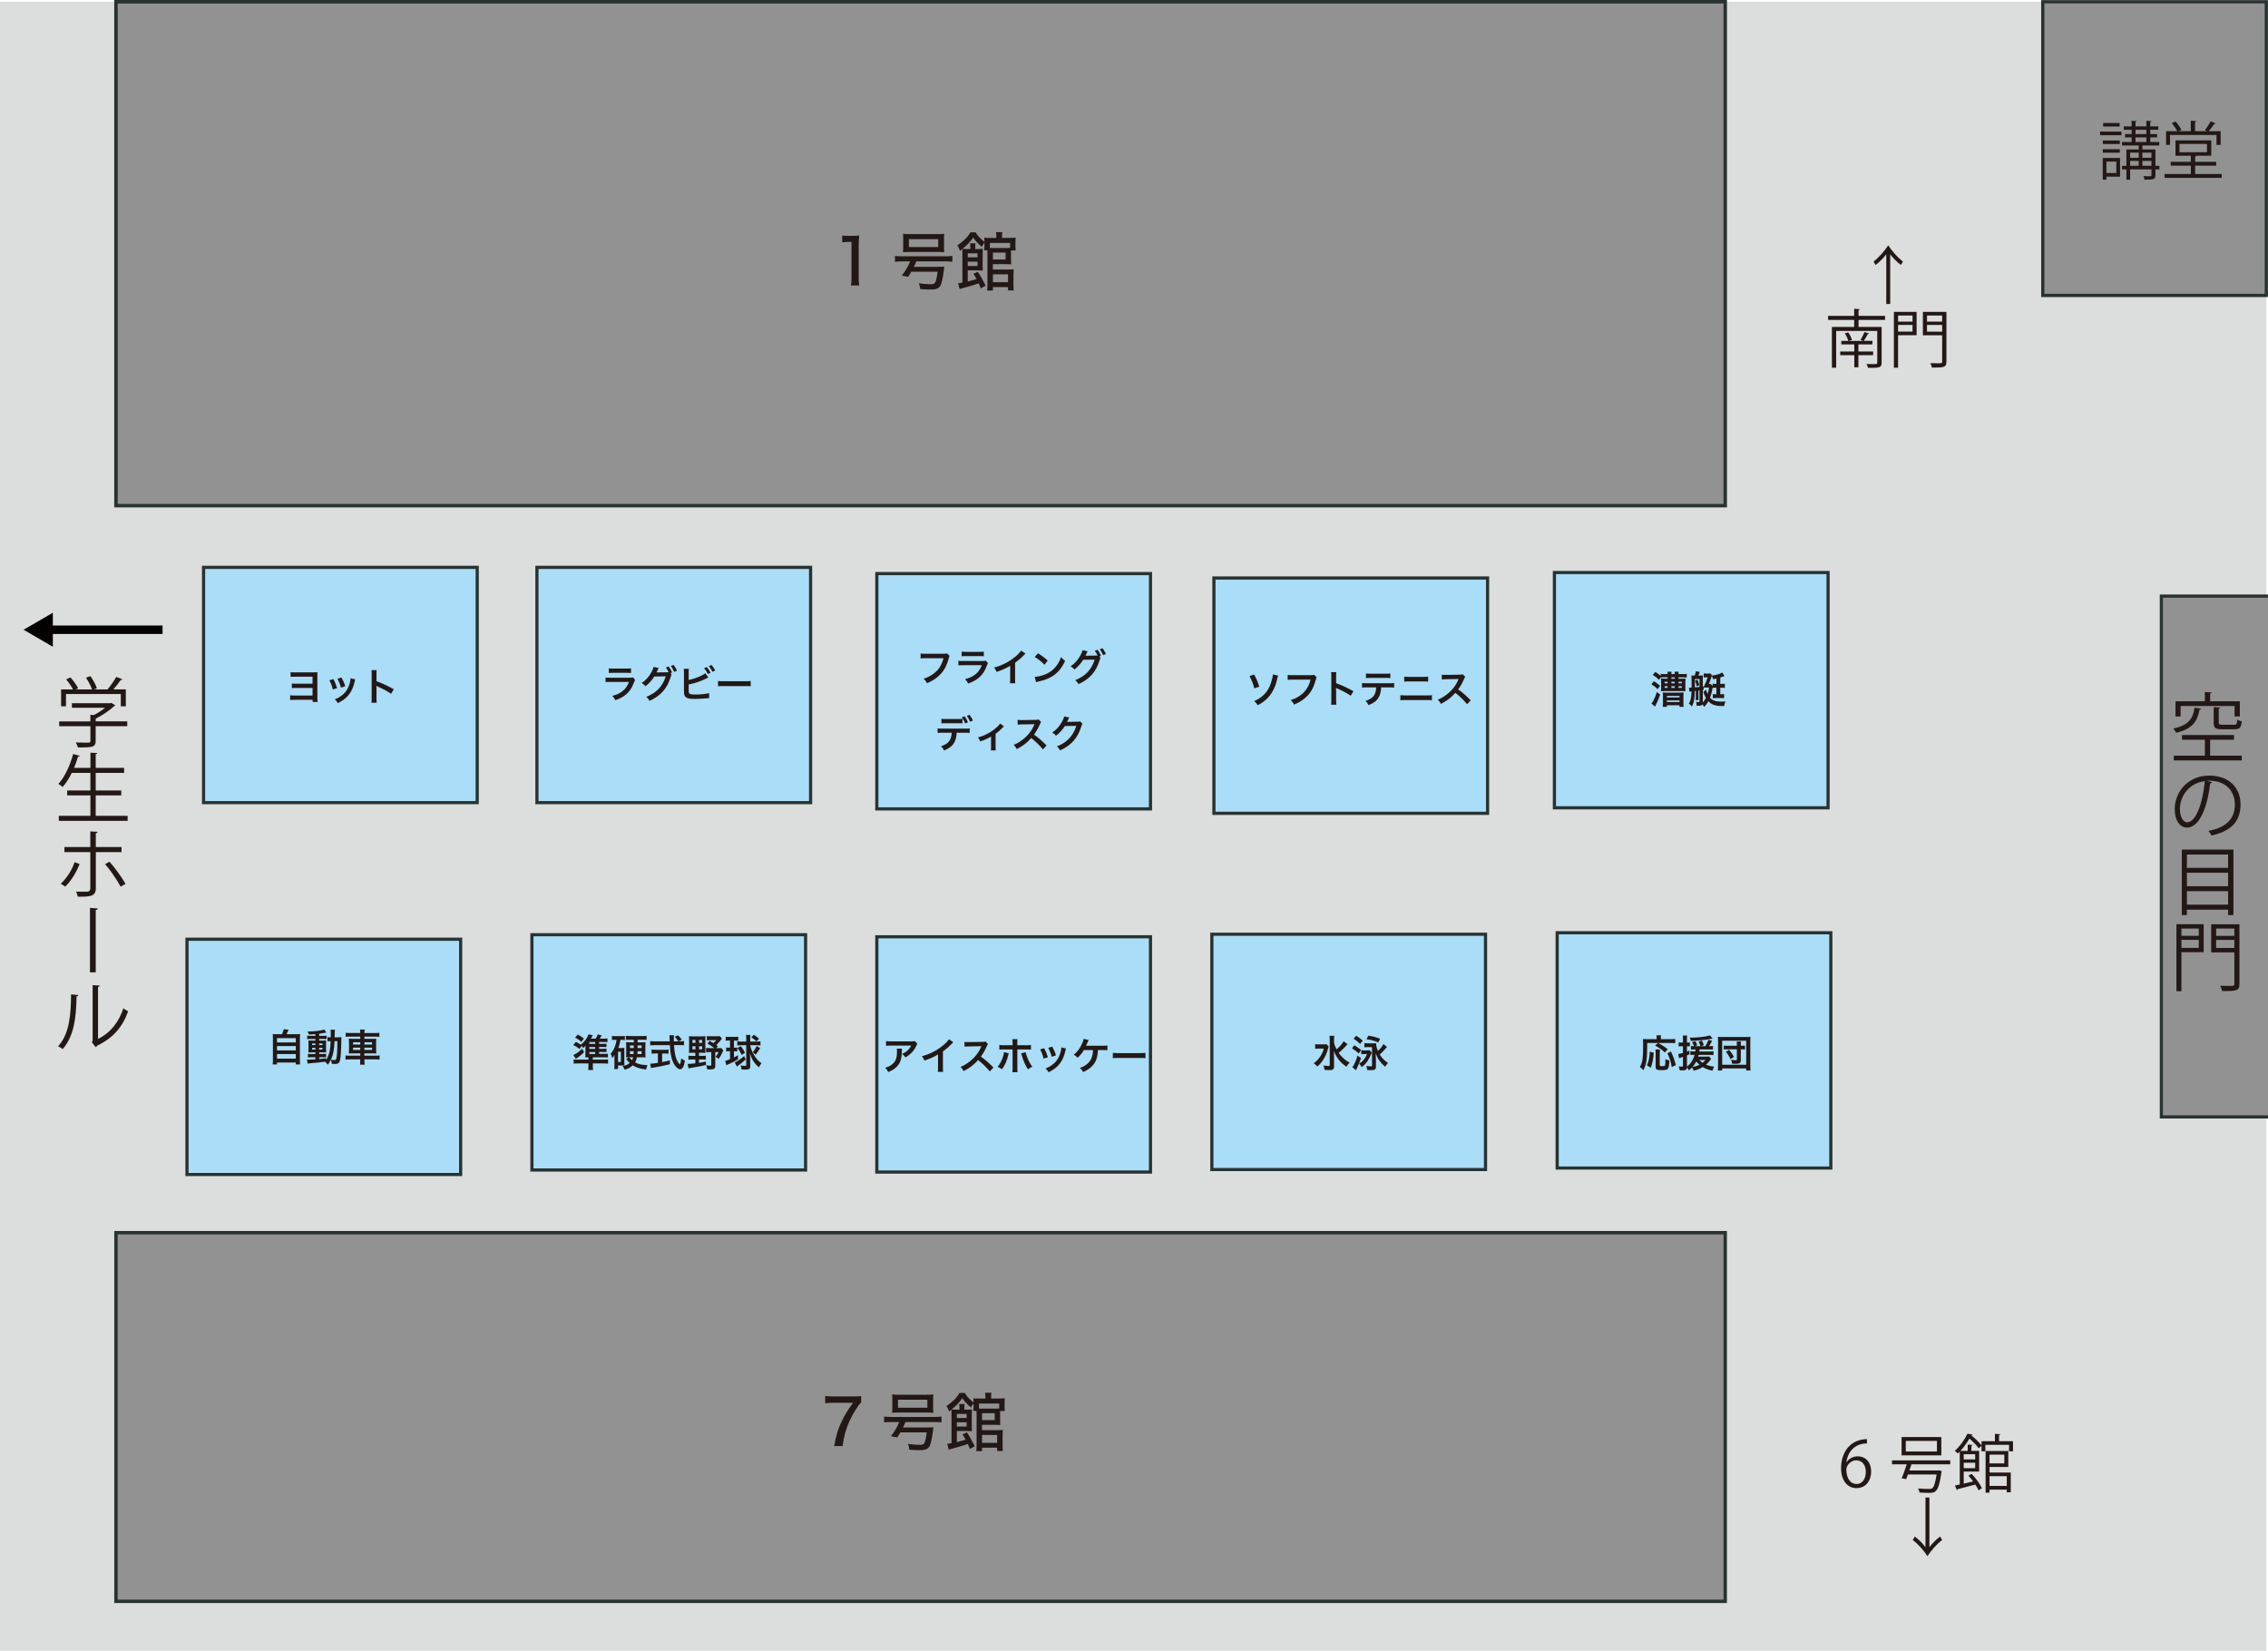 <?xml version="1.0" encoding="UTF-8"?>
<svg xmlns="http://www.w3.org/2000/svg" width="714.99" height="520.46" viewBox="0 0 714.99 520.46">
  <g id="base">
    <rect id="base-2" data-name="base" y=".55" width="714.46" height="519.91" fill="#dcdddd"/>
  </g>
  <g id="MLOC-unavailable">
    <rect id="building1" x="36.56" y=".55" width="507.32" height="158.87" fill="#929292" stroke="#283331" stroke-miterlimit="10" stroke-width="1.1"/>
    <rect id="building7" x="36.56" y="388.63" width="507.32" height="116.23" fill="#929292" stroke="#283331" stroke-miterlimit="10" stroke-width="1.07"/>
    <rect id="Hall" x="643.99" y=".55" width="70.47" height="92.6" fill="#929292" stroke="#283331" stroke-miterlimit="10" stroke-width="1.02"/>
  </g>
  <g id="MLOC-available">
    <rect id="no10" x="64.99" y="290.06" width="74.18" height="86.27" transform="translate(435.28 231.12) rotate(90)" fill="#aaddf7" stroke="#283331" stroke-miterlimit="10"/>
    <rect id="no9" x="173.73" y="288.64" width="74.18" height="86.27" transform="translate(542.6 120.96) rotate(90)" fill="#aaddf7" stroke="#283331" stroke-miterlimit="10"/>
    <rect id="no8" x="282.46" y="289.3" width="74.18" height="86.27" transform="translate(651.99 12.88) rotate(90)" fill="#aaddf7" stroke="#283331" stroke-miterlimit="10"/>
    <rect id="no7" x="388.09" y="288.5" width="74.18" height="86.27" transform="translate(756.81 -93.55) rotate(90)" fill="#aaddf7" stroke="#283331" stroke-miterlimit="10"/>
    <rect id="no5" x="70.22" y="172.83" width="74.18" height="86.27" transform="translate(323.27 108.65) rotate(90)" fill="#aaddf7" stroke="#283331" stroke-miterlimit="10"/>
    <rect id="no4" x="175.31" y="172.83" width="74.18" height="86.27" transform="translate(428.37 3.56) rotate(90)" fill="#aaddf7" stroke="#283331" stroke-miterlimit="10"/>
    <rect id="no3" x="282.46" y="174.8" width="74.18" height="86.27" transform="translate(537.49 -101.62) rotate(90)" fill="#aaddf7" stroke="#283331" stroke-miterlimit="10"/>
    <rect id="no2" x="388.74" y="176.2" width="74.18" height="86.27" transform="translate(645.16 -206.51) rotate(90)" fill="#aaddf7" stroke="#283331" stroke-miterlimit="10"/>
    <rect id="no1" x="496.08" y="174.45" width="74.18" height="86.27" transform="translate(750.75 -315.58) rotate(90)" fill="#aaddf7" stroke="#283331" stroke-miterlimit="10"/>
    <rect id="no6" x="496.95" y="288.02" width="74.18" height="86.27" transform="translate(865.19 -202.88) rotate(90)" fill="#aaddf7" stroke="#283331" stroke-miterlimit="10"/>
  </g>
  <g id="MNOINT-word">
    <g>
      <path d="m521.37,214.76c.74.46,1.33.89,1.97,1.43l-.76,1.08c-.7-.67-1.14-1.02-1.97-1.52l.75-.98Zm1.99,4.2c-.34,1.09-.83,2.28-1.39,3.38-.14.29-.17.32-.22.44l-1.14-.97c.24-.28.38-.52.65-.98.43-.82.66-1.38,1.06-2.64l1.04.77Zm-.37-4.63c-.58-.59-1.07-.97-1.94-1.56l.8-.94c.7.44,1.21.82,1.68,1.24v-.62c.37.05.72.07,1.29.07h.9c0-.35-.01-.52-.06-.76h1.28c-.04.23-.05.35-.05.76h1.07c0-.37-.01-.54-.05-.76h1.28c-.04.23-.06.42-.06.76h1.31c.55,0,.96-.02,1.31-.07v1.15c-.29-.04-.72-.06-1.27-.06h-1.34v.44h1.1c.58,0,.8-.01,1.12-.04-.04.32-.05.58-.05,1.09v1.79c0,.58.01.79.04,1.09-.32-.02-.64-.04-1.12-.04h-5.47c-.5,0-.82.01-1.14.05.04-.35.05-.58.05-1.07v-1.85c0-.48-.01-.72-.05-1.07.31.02.54.04,1.12.04h.98v-.44h-.94c-.49,0-.86.01-1.21.06l-.59.73Zm1.26,4.92c0-.47-.01-.61-.04-.94.32.04.5.05,1.08.05h4.37c.59,0,.77-.01,1.09-.05-.04.29-.05.55-.05,1.03v2.29c0,.59.01.9.06,1.21h-1.3v-.48h-3.99v.49h-1.28c.04-.32.06-.66.06-1.22v-2.39Zm.53-4.31v.49h.95v-.49h-.95Zm0,1.4v.52h.95v-.52h-.95Zm.71,3.54h3.97v-.49h-3.97v.49Zm0,1.45h3.97v-.5h-3.97v.5Zm2.48-7.35v-.44h-1.07v.44h1.07Zm0,1.45v-.49h-1.07v.49h1.07Zm0,1.43v-.52h-1.07v.52h1.07Zm2.23-1.43v-.49h-1.05v.49h1.05Zm0,1.43v-.52h-1.05v.52h1.05Z" fill="#231815"/>
      <path d="m534.6,217.82c-.13.01-.18.02-.32.04-.02,1.44-.05,1.8-.18,2.61-.13.85-.32,1.46-.74,2.28q-.5-.58-.92-.95c.54-.88.74-1.83.82-3.84-.3.04-.53.07-.68.1l-.12-1.25h.37c.16,0,.24-.01.44-.01.01-.42.01-.72.01-.97,0-1.79-.02-2.47-.07-2.89.23.04.49.05.86.05h.19c.19-.55.25-.82.35-1.36l1.25.19c-.05.12-.07.22-.1.26-.1.29-.13.38-.33.9h.6c.32,0,.59-.01.82-.05-.02.24-.04.6-.04,1.01v2.51l.26-.04v.25c.59-1.19.98-2.16,1.28-3.12h-.6c-.3,0-.43.01-.64.05v-1.28c.18.04.35.05.71.05h.78c.23,0,.41-.01.58-.05l.55.61-.04.06c.91-.11,1.19-.17,1.73-.32.66-.18,1.06-.36,1.51-.65l.72,1.12q-1.09.4-1.33.48v2h.43c.48,0,.67-.01,1.01-.05v1.31c-.32-.05-.56-.06-1.01-.06h-.43v2.06h.32c.4,0,.61-.01.88-.06v1.3c-.28-.04-.52-.05-.88-.05h-1.73c-.4,0-.62.01-.94.05v-1.3c.24.05.46.06.83.06h.29v-2.06h-.37c-.38,0-.59.01-.84.05-.13,1.02-.41,2.09-.8,3.12.8.88,1.82,1.22,3.57,1.22.41,0,.67-.01,1.29-.07-.22.54-.32.95-.38,1.45-.32.01-.56.01-.66.01-2.11,0-3.33-.43-4.34-1.52-.38.71-.74,1.2-1.33,1.81-.28-.5-.34-.6-.53-.84-.22.37-.44.46-1.24.46-.13,0-.28,0-.59-.02-.04-.53-.08-.8-.2-1.2.34.05.6.07.8.07.24,0,.3-.05.3-.25v-3.42q-.22.04-.34.05v2.13c0,.35.01.61.04.84h-.92c.02-.28.05-.54.05-.84v-2.04Zm1.18-3.74h-1.46v2.63c.49-.05.98-.1,1.46-.14v-2.48Zm-.65.18c.28.66.41,1.03.58,1.73l-.8.41c-.12-.64-.3-1.24-.53-1.78l.76-.36Zm1.67,7.21c.38-.41.71-.86,1.01-1.44-.28-.49-.46-.88-.71-1.55-.04-.1-.07-.18-.14-.32l.9-.7c.08.44.23.88.46,1.34.22-.68.31-1.1.46-2.03h-1.01q-.42,0-.7.01v.71c-.12.01-.16.02-.26.04v3.93Zm4.29-7.52c-.42.08-.53.11-1.01.19-.16-.5-.22-.64-.43-1.06q-.05.14-.32.95c-.1.28-.16.46-.61,1.63h.18c.1,0,.3-.02.4-.04l.59.7v-.76c.24.04.46.05.88.05h.34v-1.67Z" fill="#231815"/>
    </g>
    <g>
      <path d="m265.52,74.23c.56.1.98.12,1.86.12h1.6c.88,0,1.18-.02,1.88-.1-.12,1.22-.16,2.16-.16,3.32v9.94c0,1.02.04,1.68.16,2.48h-2.58c.12-.76.16-1.48.16-2.48v-11.24h-1c-.68,0-1.24.04-1.92.12v-2.16Z" fill="#231815"/>
      <path d="m284.36,82.41c-.9,0-1.64.04-2.22.12v-1.84c.54.08,1.24.12,2.24.12h13.62c.98,0,1.7-.04,2.24-.12v1.84c-.6-.08-1.32-.12-2.24-.12h-9.12c-.3.74-.46,1.1-.78,1.72h7.46c1.08,0,1.62-.02,2.12-.08-.02.2-.1.78-.16,1.32-.16,1.42-.5,3.16-.74,3.9-.3.96-.64,1.4-1.32,1.7-.52.24-1.04.3-2.24.3-1.06,0-1.72-.04-3.14-.14-.02-.58-.14-1.12-.44-1.82,1.3.18,2.76.3,3.58.3.94,0,1.32-.12,1.54-.46.34-.5.56-1.48.82-3.48h-8.3c-.28.52-.48.82-1,1.6l-1.98-.38c1.18-1.56,1.94-2.86,2.62-4.48h-2.56Zm.38-7.1c0-.66-.02-1.08-.08-1.6.74.08,1.36.1,2.26.1h8.5c1.12,0,1.72-.02,2.26-.1-.06.48-.08.98-.08,1.6v2.6c0,.66.02,1.1.08,1.6-.58-.06-1.08-.08-2.08-.08h-8.86c-.96,0-1.5.02-2.08.08.06-.56.08-.96.08-1.6v-2.6Zm1.78.08v2.5h9.26v-2.5h-9.26Z" fill="#231815"/>
      <path d="m309.22,90.91c-.32-.76-.48-1.14-.68-1.58-1.06.4-2.36.78-5.38,1.6-.22.04-.46.12-.64.2l-.46-1.84q.54-.04,1.34-.2v-8.92c0-.88-.02-1.2-.06-1.64-.24.18-.36.28-.72.54-.24-.76-.42-1.16-.82-1.72,1.16-.76,1.6-1.12,2.52-2.02.72-.72,1.22-1.38,1.58-2.08h1.68c.54,1,1.48,2,2.78,3v-.12c0-.52-.02-.84-.06-1.18.48.04.9.06,1.74.06h2.06v-.4c0-.54-.04-.96-.12-1.42h2c-.08.42-.1.78-.1,1.42v.4h2.24c.8,0,1.5-.04,2.06-.1-.04.4-.06.82-.06,1.38v1.34c0,.56.02.98.06,1.32h-1.46v2.9c0,.74.02,1.16.06,1.5-.46-.04-.92-.06-1.58-.06h-4.2v1.68h4.94c.72,0,1.2-.02,1.62-.08-.04.48-.06.94-.06,1.64v3.16c0,.88.02,1.36.08,1.86h-1.8v-1.04h-4.76v1.08h-1.82c.06-.48.1-1,.1-1.82v-9.86c0-.52,0-.64-.02-1h-.98c.04-.4.06-.76.06-1.2v-1.18c-.42.48-.62.78-.82,1.3-1.28-1.08-1.94-1.78-2.74-2.94-1,1.4-2,2.46-3.4,3.58.28.02.74.04,1.42.04h1.08v-.7c0-.44-.02-.72-.1-1.08h1.72c-.06.32-.08.62-.08,1.1v.68h.8c.78,0,1.22-.02,1.6-.08-.04.5-.06.98-.06,1.7v3.48c0,.76.02,1.26.04,1.68-.36-.04-.72-.06-1.3-.06h-3.44v3.52c1.28-.32,1.86-.5,2.76-.8-.4-.74-.5-.92-.98-1.64l1.38-.62c.8,1.14,1.36,2.14,2.48,4.36l-1.5.86Zm-1.06-9.78v-1.26h-3.08v1.26h3.08Zm-3.08,2.72h3.08v-1.36h-3.08v1.36Zm13.36-7.26h-6.38v1.58c.3.02.44.02.76.02h4.28c.62,0,.88,0,1.34-.04v-1.56Zm-5.42,5.22h4v-2.18h-4v2.18Zm0,7.16h4.76v-2.48h-4.76v2.48Z" fill="#231815"/>
    </g>
    <g>
      <path d="m271.49,442.12c-.52.48-.98,1.1-1.84,2.5-1.58,2.56-2.44,4.46-3.16,6.98-.4,1.44-.6,2.36-.86,4.3h-2.66c.7-3.7,1.24-5.44,2.42-7.88,1-2.06,1.86-3.46,3.54-5.76h-6.32c-1.1,0-1.66.04-2.46.14v-2.28c.86.1,1.46.14,2.56.14h6.22c1.38,0,1.86-.02,2.56-.1v1.96Z" fill="#231815"/>
      <path d="m280.93,448.32c-.9,0-1.64.04-2.22.12v-1.84c.54.08,1.24.12,2.24.12h13.62c.98,0,1.7-.04,2.24-.12v1.84c-.6-.08-1.32-.12-2.24-.12h-9.12c-.3.74-.46,1.1-.78,1.72h7.46c1.08,0,1.62-.02,2.12-.08-.02.2-.1.78-.16,1.32-.16,1.42-.5,3.16-.74,3.9-.3.96-.64,1.4-1.32,1.7-.52.24-1.04.3-2.24.3-1.06,0-1.72-.04-3.14-.14-.02-.58-.14-1.12-.44-1.82,1.3.18,2.76.3,3.58.3.94,0,1.32-.12,1.54-.46.34-.5.56-1.48.82-3.48h-8.3c-.28.52-.48.82-1,1.6l-1.98-.38c1.18-1.56,1.94-2.86,2.62-4.48h-2.56Zm.38-7.1c0-.66-.02-1.08-.08-1.6.74.08,1.36.1,2.26.1h8.5c1.12,0,1.72-.02,2.26-.1-.06.48-.08.98-.08,1.6v2.6c0,.66.02,1.1.08,1.6-.58-.06-1.08-.08-2.08-.08h-8.86c-.96,0-1.5.02-2.08.08.06-.56.08-.96.08-1.6v-2.6Zm1.78.08v2.5h9.26v-2.5h-9.26Z" fill="#231815"/>
      <path d="m305.79,456.82c-.32-.76-.48-1.14-.68-1.58-1.06.4-2.36.78-5.38,1.6-.22.04-.46.12-.64.2l-.46-1.84q.54-.04,1.34-.2v-8.92c0-.88-.02-1.2-.06-1.64-.24.18-.36.28-.72.54-.24-.76-.42-1.16-.82-1.72,1.16-.76,1.6-1.12,2.52-2.02.72-.72,1.22-1.38,1.58-2.08h1.68c.54,1,1.48,2,2.78,3v-.12c0-.52-.02-.84-.06-1.18.48.04.9.06,1.74.06h2.06v-.4c0-.54-.04-.96-.12-1.42h2c-.08.42-.1.78-.1,1.42v.4h2.24c.8,0,1.5-.04,2.06-.1-.04.4-.06.82-.06,1.38v1.34c0,.56.02.98.06,1.32h-1.46v2.9c0,.74.02,1.16.06,1.5-.46-.04-.92-.06-1.58-.06h-4.2v1.68h4.94c.72,0,1.2-.02,1.62-.08-.04.48-.06.94-.06,1.64v3.16c0,.88.02,1.36.08,1.86h-1.8v-1.04h-4.76v1.08h-1.82c.06-.48.1-1,.1-1.82v-9.86c0-.52,0-.64-.02-1h-.98c.04-.4.06-.76.06-1.2v-1.18c-.42.48-.62.78-.82,1.3-1.28-1.08-1.94-1.78-2.74-2.94-1,1.4-2,2.46-3.4,3.58.28.02.74.04,1.42.04h1.08v-.7c0-.44-.02-.72-.1-1.08h1.72c-.06.32-.08.62-.08,1.1v.68h.8c.78,0,1.22-.02,1.6-.08-.04.5-.06.98-.06,1.7v3.48c0,.76.02,1.26.04,1.68-.36-.04-.72-.06-1.3-.06h-3.44v3.52c1.28-.32,1.86-.5,2.76-.8-.4-.74-.5-.92-.98-1.64l1.38-.62c.8,1.14,1.36,2.14,2.48,4.36l-1.5.86Zm-1.06-9.78v-1.26h-3.08v1.26h3.08Zm-3.08,2.72h3.08v-1.36h-3.08v1.36Zm13.36-7.26h-6.38v1.58c.3.02.44.02.76.02h4.28c.62,0,.88,0,1.34-.04v-1.56Zm-5.42,5.22h4v-2.18h-4v2.18Zm0,7.16h4.76v-2.48h-4.76v2.48Z" fill="#231815"/>
    </g>
    <g>
      <path d="m662.05,42.63v-1.14h6.74v1.14h-6.74Zm6.3,7.18v5.88h-4.3v.94h-1.16v-6.82h5.46Zm-.08-5.52v1.1h-5.36v-1.1h5.36Zm-5.36,3.86v-1.1h5.36v1.1h-5.36Zm5.3-9.36v1.1h-5.18v-1.1h5.18Zm-1.04,12.16h-3.12v3.6h3.12v-3.6Zm13.58,1.32v1.14h-1.24v1.82c0,1.34-.58,1.42-3.44,1.42-.04-.34-.2-.8-.36-1.12.6.02,1.16.04,1.56.04.88,0,.98,0,.98-.36v-1.8h-6.72v3.24h-1.18v-3.24h-1.38v-1.14h1.38v-5.16h3.88v-1.24h-5.26v-1.1h3.02v-1.46h-2.06v-1.04h2.06v-1.36h-2.46v-1.06h2.46v-1.78l1.62.12c-.02.12-.12.22-.38.26v1.4h3.4v-1.78l1.62.12c-.02.12-.12.22-.38.26v1.4h2.54v1.06h-2.54v1.36h2.16v1.04h-2.16v1.46h2.84v1.1h-5.32v1.24h4.12v5.16h1.24Zm-6.52-4.14h-2.7v1.62h2.7v-1.62Zm-2.7,2.6v1.54h2.7v-1.54h-2.7Zm1.7-9.82v1.36h3.4v-1.36h-3.4Zm0,2.4v1.46h3.4v-1.46h-3.4Zm5.02,4.82h-2.86v1.62h2.86v-1.62Zm-2.86,4.14h2.86v-1.54h-2.86v1.54Z" fill="#231815"/>
      <path d="m692.02,54.85h8.38v1.22h-18v-1.22h8.26v-2.62h-6.34v-1.2h6.34v-1.94h-4.84v-4.84h11.28v4.84h-4.98v.02h.28c-.02.14-.12.22-.38.26v1.66h6.64v1.2h-6.64v2.62Zm-7.92-12.3v3.14h-1.24v-4.34h3.52c-.38-.74-1.08-1.78-1.7-2.56l1.18-.48c.72.82,1.5,1.92,1.84,2.66l-.84.38h3.78v-3.3l1.76.12c-.02.14-.14.24-.4.28v2.9h3.82c-.26-.12-.56-.28-.74-.34.62-.74,1.42-1.94,1.84-2.76l1.56.64c-.06.14-.2.18-.42.16-.44.68-1.16,1.62-1.78,2.3h3.78v4.34h-1.3v-3.14h-14.66Zm2.98,2.82v2.62h8.68v-2.62h-8.68Z" fill="#231815"/>
    </g>
    <g>
      <path d="m594.65,95.84v-15.66c-.8,1.06-2.1,2.42-3.36,3.36l-.66-1.08c1.76-1.36,3.5-3.34,4.64-5.12,1.14,1.78,2.88,3.76,4.64,5.12l-.66,1.08c-1.26-.94-2.56-2.3-3.36-3.36v15.66h-1.24Z" fill="#231815"/>
      <path d="m594.27,100.87h-8.36v2.2h7.28v11.26c0,.84-.22,1.24-.84,1.44-.64.2-1.8.22-3.44.2-.1-.36-.3-.86-.5-1.22.68.02,1.32.04,1.84.04,1.48,0,1.56,0,1.56-.46v-10h-12.96v11.6h-1.34v-12.86h7.02v-2.2h-8.22v-1.28h8.22v-2.24l1.8.12c-.02.14-.14.24-.42.28v1.84h8.36v1.28Zm-3.76,11.1h-4.64v3.82h-1.3v-3.82h-4.44v-1.16h4.44v-2.22h-4.1v-1.12h2.22c-.18-.66-.64-1.66-1.12-2.38l1.08-.3c.52.7,1,1.7,1.2,2.36l-1.02.32h4.52c-.26-.1-.62-.24-.8-.3.42-.68.94-1.76,1.22-2.48l1.46.44c-.06.12-.2.18-.4.18-.32.62-.82,1.52-1.26,2.16h2.72v1.12h-4.42v2.22h4.64v1.16Z" fill="#231815"/>
      <path d="m604.21,98.33v7.36h-5.84v10.24h-1.32v-17.6h7.16Zm-1.28,1.14h-4.56v1.92h4.56v-1.92Zm-4.56,5.08h4.56v-2.1h-4.56v2.1Zm15.24-6.22v15.68c0,1.82-.7,1.88-4.56,1.88-.06-.38-.3-1-.5-1.4.86.04,1.68.04,2.3.04,1.3,0,1.42,0,1.42-.52v-8.3h-6.08v-7.38h7.42Zm-1.34,1.14h-4.78v1.92h4.78v-1.92Zm-4.78,5.1h4.78v-2.12h-4.78v2.12Z" fill="#231815"/>
    </g>
    <g>
      <path d="m582.14,460.98c.68-1,1.9-1.84,3.5-1.84,2.54,0,4.24,1.9,4.24,4.78s-1.68,5.24-4.6,5.24-4.88-2.42-4.88-6.3,1.88-8.22,6.74-9.02c.56-.08,1.06-.14,1.4-.14l.02,1.38c-4.16,0-6.14,3.02-6.48,5.9h.06Zm6.06,3.06c0-2.3-1.24-3.64-3.04-3.64s-3.1,1.72-3.1,2.84c.02,2.74,1.18,4.62,3.26,4.62,1.74,0,2.88-1.56,2.88-3.82Z" fill="#231815"/>
      <path d="m614.82,461.66h-12.24c-.18.6-.42,1.26-.64,1.94h9.04l.32-.06.86.28c-.02.1-.06.24-.12.36-.54,3.68-1.06,5.26-1.82,5.92-.5.46-.96.56-2.32.56-.72,0-1.74-.04-2.8-.12-.02-.38-.2-.92-.46-1.26,1.46.12,2.94.14,3.48.14.5,0,.74-.02.98-.18.58-.44,1-1.7,1.42-4.38h-9.04c-.2.54-.38,1.04-.56,1.46-.76-.16-1.1-.22-1.44-.26.52-1.14,1.14-2.88,1.62-4.4h-4.64v-1.24h18.36v1.24Zm-2.82-8.6v5.78h-12.52v-5.78h12.52Zm-1.38,4.56v-3.34h-9.82v3.34h9.82Z" fill="#231815"/>
      <path d="m630.2,454.38h4.4v3.18h-1.24v-2.04h-7.48v2.04h-1.2v-1.74l-.88.78c-.6-.84-1.8-2.06-2.94-3.06-.7,1.22-1.66,2.6-2.84,3.88h2.3v-1.98l1.54.1c-.02.14-.12.22-.38.26v1.62h2.44v6.52h-4.86v3.8c.94-.2,1.96-.44,2.96-.68-.46-.66-.98-1.28-1.48-1.84l1.02-.56c1.32,1.38,2.7,3.26,3.24,4.54l-1.08.64c-.22-.52-.58-1.14-1-1.8-2.08.56-4.22,1.12-5.58,1.46-.02.16-.12.26-.24.3l-.6-1.46c.44-.08.96-.2,1.52-.32v-10.38c-.2.22-.4.42-.62.62-.24-.3-.66-.68-.96-.84,1.84-1.64,3.22-3.78,4-5.4l1.6.24c-.04.14-.16.24-.38.26,1.16.96,2.52,2.24,3.22,3.16v-1.3h4.22v-2.34l1.7.12c-.02.14-.14.24-.4.26v1.96Zm-7.52,4.1h-3.62v1.64h3.62v-1.64Zm-3.62,4.4h3.62v-1.72h-3.62v1.72Zm8.14-.38v1.74h6.7v6.24h-1.26v-.84h-5.44v.96h-1.24v-13.14h7.16v5.04h-5.92Zm4.66-3.9h-4.66v2.76h4.66v-2.76Zm.78,6.8h-5.44v3.06h5.44v-3.06Z" fill="#231815"/>
      <path d="m608.25,472.12v15.66c.8-1.06,2.1-2.42,3.36-3.36l.66,1.08c-1.76,1.36-3.5,3.34-4.64,5.12-1.14-1.78-2.88-3.76-4.64-5.12l.66-1.08c1.26.94,2.56,2.3,3.36,3.36v-15.66h1.24Z" fill="#231815"/>
    </g>
    <g>
      <path d="m40.12,227.44v1.51h-9.96v4.66c0,2.02-1.15,2.04-5.59,2.04-.12-.46-.43-1.13-.7-1.58,1.22.05,2.3.07,3.07.07,1.39,0,1.56,0,1.56-.53v-4.66h-9.84v-1.51h9.84v-2.09l1.13.07c1.22-.62,2.5-1.46,3.48-2.28h-10.44v-1.44h12.15l.29-.1,1.25.79c-.07.12-.22.19-.36.22-1.42,1.34-3.7,2.9-5.83,3.96v.86h9.96Zm-19.32-8.62v3.86h-1.54v-5.33h3.74c-.46-.94-1.34-2.21-2.14-3.14l1.34-.65c.96,1.06,1.99,2.47,2.42,3.43l-.7.36h5.09c-.36-1.08-1.15-2.57-1.9-3.67l1.39-.53c.86,1.2,1.73,2.81,2.04,3.84l-.84.36h4.2c.94-1.1,2.11-2.78,2.76-3.94,1.51.55,1.7.67,1.9.79-.07.14-.26.22-.5.19-.6.86-1.46,1.99-2.3,2.95h3.91v5.33h-1.58v-3.86h-17.31Z" fill="#231815"/>
      <path d="m30.16,257.2h10.08v1.58h-21.7v-1.58h9.96v-6.43h-7.32v-1.56h7.32v-5.54h-5.88c-.84,1.73-1.82,3.29-2.88,4.44-.31-.29-.94-.74-1.34-.98,1.97-2.09,3.67-5.74,4.66-9.41l2.09.58c-.07.17-.24.26-.55.26-.36,1.18-.77,2.38-1.25,3.53h5.16v-4.8l2.16.12c-.02.17-.17.29-.5.34v4.34h8.95v1.58h-8.95v5.54h8.06v1.56h-8.06v6.43Z" fill="#231815"/>
      <path d="m25.1,272.39c-1.1,2.81-2.69,5.33-4.54,7.13l-1.39-.91c1.73-1.66,3.38-3.96,4.34-6.79l1.58.58Zm5.11-3.74v11.42c0,2.69-2.11,2.66-5.69,2.62-.1-.43-.29-1.1-.53-1.58.55.02,3.24,0,3.5,0,.67,0,.98-.43.98-1.01v-11.45h-8.16v-1.61h8.16v-4.92l2.28.12c-.02.24-.19.43-.55.46v4.34h8.11v1.61h-8.11Zm4.3,3.02c1.75,1.94,3.77,4.75,5.06,6.98l-1.54.89c-1.18-2.21-3.29-5.28-4.9-7.1l1.37-.77Z" fill="#231815"/>
      <path d="m28.36,286.23l2.47.19c-.02.26-.24.43-.65.5v19.63h-1.82v-20.33Z" fill="#231815"/>
      <path d="m24.69,313.71c-.02.22-.24.36-.55.41-.14,6.46-.67,12.34-4.37,16.63-.38-.29-.96-.65-1.44-.91,3.58-3.89,4.01-9.89,4.08-16.35l2.28.22Zm6.22,13.83c4.01-1.94,6.6-5.45,7.99-9.65.36.31,1.08.72,1.49.94-1.7,4.85-4.68,8.42-9.79,10.85-.07.19-.24.38-.41.48l-1.25-1.58.26-.36v-17.62l2.23.12c-.02.22-.19.41-.53.46v16.37Z" fill="#231815"/>
    </g>
    <path d="m7.44,198.54l9.22,5.36v-4.02h34.59v-2.68s-34.59,0-34.59,0v-4.02s-9.22,5.36-9.22,5.36Z" fill="#040000"/>
    <polyline points="714.99 187.93 681.37 187.93 681.37 352.13 714.99 352.13" fill="#929292" stroke="#283331" stroke-miterlimit="10"/>
    <g>
      <path d="m693.92,223.36c-.05.17-.22.29-.5.31-.65,3.48-1.97,6.05-7.39,7.37-.17-.41-.58-1.03-.89-1.34,4.94-1.08,6.22-3.24,6.67-6.55l2.11.22Zm2.83,9.86v5.02h9.96v1.51h-21.43v-1.51h9.82v-5.02h-7.22v-1.49h16.39v1.49h-7.51Zm-9.31-10.63v3.29h-1.61v-4.78h9.26v-2.93l2.14.14c-.02.17-.17.29-.48.34v2.45h9.36v4.78h-1.66v-3.29h-17.02Zm10.44.36l2.06.12c-.02.17-.14.29-.48.34v4.39c0,.58.17.7,1.22.7h3.62c.77,0,.91-.22.98-1.63.34.24.98.46,1.44.55-.19,1.99-.67,2.5-2.23,2.5h-3.96c-2.14,0-2.66-.43-2.66-2.09v-4.87Z" fill="#231815"/>
      <path d="m697.37,246.57c-.1.22-.29.38-.6.38-.86,7.46-3.36,13.97-7.34,13.97-2.02,0-3.84-2.02-3.84-5.81,0-5.76,4.49-10.58,10.8-10.58,6.94,0,9.94,4.39,9.94,9.07,0,5.71-3.31,8.47-9.12,9.82-.22-.38-.62-1.03-1.01-1.46,5.52-1.06,8.35-3.74,8.35-8.28,0-3.96-2.54-7.56-8.16-7.56-.24,0-.5.02-.72.05l1.7.41Zm-2.3-.31c-4.85.6-7.85,4.61-7.85,8.81,0,2.57,1.1,4.18,2.26,4.18,2.9,0,4.99-6.41,5.59-12.98Z" fill="#231815"/>
      <path d="m687.82,267.85h16.27v20.64h-1.68v-1.7h-12.99v1.7h-1.61v-20.64Zm14.59,1.56h-12.99v4.2h12.99v-4.2Zm0,5.74h-12.99v4.25h12.99v-4.25Zm-12.99,10.06h12.99v-4.25h-12.99v4.25Z" fill="#231815"/>
      <path d="m694.71,291.37v8.83h-7.01v12.29h-1.58v-21.12h8.59Zm-1.54,1.37h-5.47v2.3h5.47v-2.3Zm-5.47,6.1h5.47v-2.52h-5.47v2.52Zm18.29-7.46v18.82c0,2.18-.84,2.26-5.47,2.26-.07-.46-.36-1.2-.6-1.68,1.03.05,2.02.05,2.76.05,1.56,0,1.7,0,1.7-.62v-9.96h-7.3v-8.86h8.9Zm-1.61,1.37h-5.74v2.3h5.74v-2.3Zm-5.74,6.12h5.74v-2.54h-5.74v2.54Z" fill="#231815"/>
    </g>
    <g>
      <path d="m395.36,212.65c.73,1.3,1.09,2.15,1.62,3.83l-1.56.55c-.33-1.37-.91-2.83-1.52-3.87l1.46-.5Zm7.56.36c-.11.25-.14.36-.32,1.18-.47,2.16-1.42,4.13-2.66,5.53-.95,1.08-1.98,1.86-3.45,2.61-.4-.64-.58-.84-1.1-1.3,1.4-.6,2.41-1.3,3.33-2.29.86-.94,1.46-1.97,1.95-3.41.35-1.04.56-1.98.6-2.71l1.66.38Z" fill="#231815"/>
      <path d="m415.08,213.52c-.11.2-.14.29-.2.54-.6,2.29-1.31,3.73-2.46,5.03-1.18,1.32-2.46,2.19-4.46,3.06-.34-.65-.49-.88-1.06-1.43,1.06-.34,1.74-.65,2.63-1.22,1.87-1.21,3.05-2.9,3.63-5.23h-5.71c-.8,0-1.08.01-1.51.07v-1.56c.47.07.72.08,1.54.08h5.5c.67,0,.91-.02,1.28-.12l.82.78Z" fill="#231815"/>
      <path d="m419.63,222.15c.06-.38.07-.71.07-1.34v-7.69c0-.59-.02-.9-.07-1.22h1.64c-.05.36-.05.52-.05,1.26v2.23c1.64.58,3.53,1.45,5.45,2.53l-.84,1.42c-1-.68-2.24-1.37-4.25-2.29-.28-.13-.31-.14-.41-.2.04.34.05.48.05.82v3.17c0,.62.01.94.05,1.33h-1.64Z" fill="#231815"/>
      <path d="m435.41,216.71c-.06,1.38-.32,2.38-.84,3.23-.63,1.06-1.51,1.71-3.13,2.36-.3-.61-.46-.82-.97-1.32,1.44-.44,2.34-1.08,2.84-2,.31-.55.49-1.33.53-2.27h-2.93c-.82,0-1.09.01-1.52.06v-1.43c.46.07.72.08,1.55.08h7.02c.82,0,1.09-.01,1.55-.08v1.43c-.43-.05-.71-.06-1.52-.06h-2.57Zm-4.81-4.39c.44.07.68.08,1.55.08h4.61c.86,0,1.1-.01,1.55-.08v1.46c-.4-.05-.68-.06-1.52-.06h-4.65c-.84,0-1.13.01-1.52.06v-1.46Z" fill="#231815"/>
      <path d="m441.46,219.16c.46.07.72.08,1.54.08h6.88c.82,0,1.08-.01,1.54-.08v1.61c-.42-.05-.73-.06-1.51-.06h-6.93c-.78,0-1.09.01-1.51.06v-1.61Zm1.21-5.84c.43.07.71.08,1.42.08h4.71c.71,0,.98-.01,1.42-.08v1.58c-.4-.05-.68-.06-1.4-.06h-4.74c-.72,0-1.01.01-1.4.06v-1.58Z" fill="#231815"/>
      <path d="m462.49,222c-1-1.22-2.37-2.57-3.68-3.56-1.36,1.51-2.73,2.57-4.57,3.47-.34-.62-.48-.82-.97-1.33.92-.36,1.5-.68,2.4-1.32,1.81-1.27,3.25-3.01,4.03-4.88l.13-.31q-.19.01-3.97.07c-.58.01-.9.04-1.31.1l-.05-1.54c.34.06.56.07,1.06.07h.29l4.22-.06c.67-.01.77-.02,1.07-.13l.79.82c-.16.18-.25.35-.38.65-.55,1.28-1.14,2.33-1.87,3.31.76.5,1.4,1.01,2.22,1.74q.3.26,1.75,1.67l-1.15,1.25Z" fill="#231815"/>
    </g>
    <g>
      <path d="m299.36,206.77c-.11.2-.14.29-.2.54-.6,2.29-1.31,3.73-2.46,5.03-1.18,1.32-2.46,2.19-4.46,3.06-.34-.65-.49-.88-1.06-1.43,1.06-.34,1.74-.65,2.63-1.22,1.87-1.21,3.05-2.9,3.63-5.23h-5.71c-.8,0-1.08.01-1.51.07v-1.56c.47.07.72.08,1.54.08h5.5c.67,0,.91-.02,1.28-.12l.82.78Z" fill="#231815"/>
      <path d="m311.45,209.06c-.12.22-.19.38-.34.76-.62,1.76-1.54,3.09-2.78,4.05-.85.66-1.63,1.07-3.14,1.63-.26-.6-.41-.8-.94-1.39,1.46-.37,2.41-.82,3.33-1.58.89-.74,1.4-1.48,1.93-2.81h-5.84c-.8,0-1.1.01-1.54.06v-1.46c.46.07.72.08,1.56.08h5.71c.74,0,.98-.02,1.36-.11l.68.77Zm-8.29-3.63c.4.07.65.08,1.4.08h4.19c.76,0,1.01-.01,1.4-.08v1.48c-.37-.05-.6-.06-1.38-.06h-4.23c-.78,0-1.01.01-1.38.06v-1.48Z" fill="#231815"/>
      <path d="m323.28,206.07c-.2.18-.26.23-.44.42-.9.94-1.8,1.71-2.83,2.47v5.12c0,.66.01,1.01.06,1.33h-1.68c.06-.35.07-.59.07-1.29v-4.22c-1.4.84-2.08,1.15-4.28,1.94-.25-.62-.38-.83-.8-1.37,2.38-.65,4.39-1.64,6.3-3.12,1.07-.83,1.88-1.65,2.23-2.24l1.38.96Z" fill="#231815"/>
      <path d="m326.18,213.41c1.03-.06,2.46-.41,3.55-.89,1.5-.65,2.61-1.57,3.56-2.94.53-.77.86-1.43,1.22-2.4.47.56.66.74,1.27,1.18-1.02,2.19-2.16,3.61-3.8,4.7-1.22.82-2.71,1.4-4.57,1.8-.48.1-.52.11-.79.2l-.44-1.66Zm1.02-7.45c1.43.89,2.17,1.44,3.09,2.31l-1.03,1.31c-.96-1.02-1.94-1.81-3.06-2.43l1-1.19Z" fill="#231815"/>
      <path d="m346.97,207.4c-.11.16-.17.3-.3.72-.71,2.14-1.28,3.2-2.41,4.53-1.07,1.22-2.54,2.28-4.27,3.03-.31-.56-.53-.83-1.02-1.26,3.14-1.2,5.17-3.35,6.13-6.46l-3.61.05c-.67,1.1-1.81,2.35-2.81,3.08-.36-.49-.54-.65-1.16-1.03,1.3-.86,2.25-1.94,3.11-3.48.36-.65.58-1.21.61-1.59l1.64.34c-.08.11-.1.13-.2.36-.1.22-.2.46-.32.7-.06.11-.06.12-.08.17l-.1.18c.14-.01.34-.02.58-.02l2.63-.04c.32,0,.53-.01.62-.02-.28-.6-.49-.98-.88-1.5l.89-.3c.47.62.74,1.1,1.07,1.9l-.52.19.41.47Zm.78-.86c-.29-.71-.64-1.32-1.03-1.86l.86-.3c.49.64.77,1.12,1.06,1.82l-.89.34Z" fill="#231815"/>
      <path d="m301.59,231.01c-.13,2.96-1.26,4.55-3.97,5.59-.29-.6-.49-.86-.98-1.33,2.35-.74,3.29-1.93,3.37-4.26h-2.91c-.94,0-1.12.01-1.52.06v-1.43c.42.07.66.08,1.55.08h7.02c.89,0,1.13-.01,1.55-.08v1.43c-.41-.05-.59-.06-1.52-.06h-2.57Zm1.81-2.94c-.37-.05-.54-.06-1.52-.06h-3.57c-.98,0-1.14.01-1.52.06v-1.46c.41.07.65.08,1.55.08h3.53c.91,0,1.15-.01,1.55-.08v1.46Zm.7-2.24c.46.62.73,1.1,1.07,1.9l-.9.34c-.34-.8-.61-1.29-1.05-1.92l.89-.31Zm1.72,1.7c-.28-.68-.62-1.3-1.03-1.86l.86-.31c.48.64.77,1.12,1.05,1.82l-.89.35Z" fill="#231815"/>
      <path d="m316.5,228.98q-.17.13-.41.4c-.6.65-1.47,1.43-2.23,1.97v4.08c0,.55.01.85.06,1.15h-1.55c.05-.36.06-.59.06-1.15v-3.21c-1.08.64-1.94,1.02-3.39,1.52-.25-.55-.36-.76-.74-1.25,1.13-.3,1.86-.58,2.84-1.08,1.34-.7,2.4-1.45,3.41-2.43.4-.4.54-.56.73-.86l1.22.88Z" fill="#231815"/>
      <path d="m328.78,236.25c-1-1.22-2.37-2.57-3.68-3.56-1.36,1.51-2.73,2.57-4.57,3.47-.34-.62-.48-.82-.97-1.33.92-.36,1.5-.68,2.4-1.32,1.81-1.27,3.25-3.01,4.03-4.88l.13-.31q-.19.01-3.97.07c-.58.01-.9.04-1.31.1l-.05-1.54c.34.06.56.07,1.06.07h.29l4.22-.06c.67-.01.77-.02,1.07-.13l.79.82c-.16.18-.25.35-.38.65-.55,1.28-1.14,2.33-1.87,3.31.76.5,1.4,1.01,2.22,1.74q.3.26,1.75,1.67l-1.15,1.25Z" fill="#231815"/>
      <path d="m341.23,228.18c-.12.18-.17.29-.3.72-.55,1.82-1.4,3.44-2.46,4.63-1.1,1.26-2.42,2.19-4.27,3.05-.34-.6-.49-.8-1.02-1.26,1.2-.49,1.87-.85,2.63-1.42,1.71-1.27,2.84-2.91,3.5-5.06l-3.61.06c-.73,1.16-1.67,2.19-2.81,3.07-.36-.49-.54-.65-1.16-1.03,1.37-.94,2.23-1.9,3.11-3.48.37-.68.56-1.15.61-1.58l1.64.32q-.07.11-.2.37-.04.06-.16.34-.04.07-.16.31t-.19.38c.16-.01.35-.02.58-.02l2.63-.04c.47,0,.6-.02.88-.12l.77.76Z" fill="#231815"/>
    </g>
    <g>
      <path d="m200.23,214.33c-.12.22-.19.38-.34.76-.62,1.76-1.54,3.09-2.78,4.05-.85.66-1.63,1.07-3.14,1.63-.26-.6-.41-.8-.94-1.39,1.46-.37,2.41-.82,3.33-1.58.89-.74,1.4-1.48,1.93-2.81h-5.84c-.8,0-1.1.01-1.54.06v-1.46c.46.07.72.08,1.56.08h5.71c.74,0,.98-.02,1.36-.11l.68.77Zm-8.29-3.63c.4.07.65.08,1.4.08h4.19c.76,0,1.01-.01,1.4-.08v1.48c-.37-.05-.6-.06-1.38-.06h-4.23c-.78,0-1.01.01-1.38.06v-1.48Z" fill="#231815"/>
      <path d="m211.75,212.67c-.11.16-.17.3-.3.72-.71,2.14-1.28,3.2-2.41,4.53-1.07,1.22-2.54,2.28-4.27,3.03-.31-.56-.53-.83-1.02-1.26,3.14-1.2,5.17-3.35,6.13-6.46l-3.61.05c-.67,1.1-1.81,2.35-2.81,3.08-.36-.49-.54-.65-1.16-1.03,1.3-.86,2.25-1.94,3.11-3.48.36-.65.58-1.21.61-1.59l1.64.34c-.08.11-.1.13-.2.36-.1.22-.2.46-.32.7-.06.11-.06.12-.08.17l-.1.18c.14-.01.34-.02.58-.02l2.63-.04c.32,0,.53-.01.62-.02-.28-.6-.49-.98-.88-1.5l.89-.3c.47.62.74,1.1,1.07,1.9l-.52.19.41.47Zm.78-.86c-.29-.71-.64-1.32-1.03-1.86l.86-.3c.49.64.77,1.12,1.06,1.82l-.89.34Z" fill="#231815"/>
      <path d="m217.11,214.38c1.81-.34,4.46-1.4,5.24-2.14l.96,1.36c-.08.04-.44.2-1.08.52-1.63.78-3.31,1.32-5.12,1.66v1.58c-.01.06-.01.12-.01.16,0,.7.05.97.22,1.14.2.22.89.31,2.05.31.8,0,1.91-.07,2.78-.19.58-.07.84-.13,1.37-.29l.07,1.6c-.25,0-.31.01-1.58.13-.71.07-2.22.14-2.95.14-1.51,0-2.34-.16-2.81-.52-.34-.25-.52-.64-.59-1.22-.02-.2-.04-.41-.04-1.1v-5.56c-.01-.61-.01-.8-.06-1.1h1.61c-.05.29-.06.5-.06,1.12v2.42Zm5.7-4.1c.48.54.8,1.03,1.2,1.82l-.86.4c-.37-.77-.68-1.25-1.19-1.83l.85-.38Zm1.8,1.52c-.32-.66-.7-1.24-1.15-1.79l.83-.38c.53.6.85,1.07,1.18,1.74l-.85.43Z" fill="#231815"/>
      <path d="m226.38,214.69c.53.07.76.08,1.94.08h6.39c1.19,0,1.42-.01,1.94-.08v1.67c-.48-.06-.61-.06-1.96-.06h-6.37c-1.34,0-1.48,0-1.96.06v-1.67Z" fill="#231815"/>
    </g>
    <g>
      <path d="m93.02,220.64c-.84,0-1.12,0-1.55.05v-1.49c.46.07.72.08,1.57.08h5.49v-2.39h-4.99c-.8,0-1.1.01-1.54.06v-1.48c.47.07.73.08,1.56.08h4.97v-2.21h-5.37c-.8,0-1.13.01-1.55.06v-1.5c.46.07.72.08,1.57.08h5.82c.61,0,.73,0,1.07-.04-.02.26-.02.53-.02,1.02v7.16c0,.59.01.88.05,1.19h-1.55v-.7h-5.53Z" fill="#231815"/>
      <path d="m105.11,214.1c.5.92.74,1.5,1.17,2.84l-1.35.43c-.31-1.21-.55-1.85-1.09-2.9l1.27-.37Zm6.88.08c-.07.18-.1.24-.17.61-.35,1.63-.89,2.95-1.66,3.99-.89,1.21-1.88,1.99-3.66,2.89-.31-.53-.46-.71-.96-1.19.84-.32,1.33-.59,2.04-1.1,1.4-1.02,2.21-2.24,2.72-4.16.16-.59.22-1.01.22-1.38l1.46.34Zm-4.33-.58c.64,1.19.86,1.71,1.16,2.76l-1.33.42c-.23-.91-.59-1.84-1.09-2.82l1.26-.36Z" fill="#231815"/>
      <path d="m117.1,221.53c.06-.38.07-.71.07-1.34v-7.69c0-.59-.02-.9-.07-1.22h1.64c-.05.36-.05.52-.05,1.26v2.23c1.64.58,3.53,1.45,5.45,2.53l-.84,1.42c-1-.68-2.24-1.37-4.25-2.29-.28-.13-.31-.14-.41-.2.04.34.05.48.05.82v3.17c0,.62.01.94.05,1.33h-1.64Z" fill="#231815"/>
    </g>
    <g>
      <path d="m519.29,328.81c-.01,5.22-.23,6.74-1.24,8.61-.38-.48-.62-.71-1.08-1.03.44-.78.62-1.26.78-2.09.17-.9.25-2.65.25-5.07,0-.86-.01-1.27-.05-1.68.4.05.73.06,1.25.06h3.06v-.53c0-.26-.01-.46-.06-.68h1.45c-.05.19-.06.37-.06.7v.52h3.11c.66,0,1.07-.02,1.42-.07v1.33c-.42-.05-.79-.06-1.4-.06h-3.97c1.61.9,1.85,1.06,3,1.99l-.92,1.02c-.9-.9-1.58-1.39-3.05-2.2l.92-.82h-3.41Zm-.1,7.04c.37-.82.49-1.17.65-1.97.14-.74.2-1.25.26-2.31l1.25.32c-.19,2.22-.37,3.13-.95,4.74l-1.21-.78Zm4.11-4.99c-.04.28-.06.62-.06,1.13v3.77c0,.32.1.37.82.37.95,0,.96-.05.96-2.21.48.22.86.35,1.27.42-.1,1.64-.2,2.24-.47,2.58-.26.34-.76.47-1.78.47-1.67,0-2.09-.18-2.09-.9v-4.51c0-.54-.01-.83-.07-1.12h1.42Zm3.72,5.55c-.34-1.85-.64-2.81-1.38-4.34l1.14-.56c.79,1.75,1.12,2.66,1.52,4.29l-1.28.61Z" fill="#231815"/>
      <path d="m534.15,330.86c-.4,0-.74.01-1.07.05v-1.13c.25.04.52.05.91.05h.06c-.16-.47-.33-.83-.63-1.25l1.02-.34c.29.46.47.83.6,1.28l-.7.3h1.74c-.13-.52-.31-.94-.6-1.44l1.04-.32c.28.49.42.83.6,1.44l-.88.32h1.37c.5-.82.71-1.26.92-2l1.21.31c-.43.88-.65,1.24-.95,1.69h.28c.44,0,.67-.01.94-.06v1.14c-.35-.04-.68-.05-1.15-.05h-3.07c-.04.29-.05.4-.08.65h3.09c.67,0,1.04-.01,1.38-.07v1.22c-.34-.05-.86-.07-1.38-.07h-3.3c-.06.23-.08.31-.16.54h2.43c.54,0,.8-.01,1.02-.05l.64.78q-.12.13-.42.54c-.3.42-.71.86-1.18,1.27.76.32,1.45.49,2.55.62-.23.44-.36.76-.54,1.29-1.46-.37-2.15-.62-3.04-1.17-.86.54-1.71.89-2.83,1.16-.14-.35-.32-.66-.58-1.01-.31.35-.48.52-.94.89-.25-.43-.37-.59-.65-.88-.08.71-.42.9-1.58.9-.14,0-.32-.01-.72-.04-.04-.48-.11-.78-.28-1.22.44.06.74.08,1.03.08.24,0,.3-.06.3-.32v-2.75c-.34.12-.37.13-.66.22q-.25.07-.58.19l-.25-1.33c.36-.02.74-.11,1.49-.35v-2.09h-.53c-.29,0-.49.01-.82.05v-1.27c.28.05.49.06.83.06h.52v-.98c0-.6-.01-.89-.07-1.24h1.39c-.05.34-.06.62-.06,1.22v1h.31c.24,0,.4-.01.62-.04v1.24c-.23-.02-.38-.04-.62-.04h-.31v1.69c.26-.1.41-.16.79-.31v1.17c-.37.16-.43.19-.79.34v3.53c1.14-.86,1.96-2.12,2.41-3.71h-.2c-.49,0-.82.01-1.13.06v-1.2c.32.05.67.06,1.15.06h.4c.04-.32.05-.41.07-.65h-.4Zm5.76-3.42q-.11.01-.32.06c-1.83.35-4.27.6-6.55.67-.08-.41-.16-.61-.38-1.03h.4c2.27,0,5.11-.35,6-.73l.86,1.03Zm-6.32,8.95c.79-.14,1.54-.38,2.2-.72-.48-.4-.8-.71-1.06-1.01-.35.67-.67,1.16-1.14,1.73Zm2.11-2.19c.31.3.62.56,1.04.86.4-.31.61-.52.89-.86h-1.93Z" fill="#231815"/>
      <path d="m541.55,337.5c.05-.37.07-.79.07-1.56v-7.62c0-.56-.02-1-.07-1.44.43.05.79.06,1.42.06h7.48c.61,0,.98-.01,1.4-.06-.05.48-.06.83-.06,1.44v7.63c0,.72.02,1.2.07,1.55h-1.36v-.66h-7.59v.66h-1.37Zm1.37-1.82h7.58v-7.57h-7.58v7.57Zm4.63-6.44c0-.43-.01-.62-.06-.88h1.37c-.05.24-.06.43-.06.88v.46h.34c.37,0,.77-.02.97-.06v1.24c-.23-.04-.62-.06-1-.06h-.31v3.37c0,.96-.32,1.2-1.64,1.2-.32,0-.41,0-1.13-.05-.07-.58-.11-.74-.31-1.2.66.08,1.12.12,1.45.12.29,0,.38-.07.38-.31v-3.13h-3c-.49,0-.82.01-1.12.06v-1.24c.3.05.56.06,1.12.06h3v-.46Zm-2.02,4.67c-.49-1.06-.8-1.54-1.43-2.27l1.01-.67c.7.85.96,1.24,1.51,2.23l-1.09.71Z" fill="#231815"/>
    </g>
    <g>
      <path d="m418.87,329.97c-.1.25-.1.26-.25.8-.42,1.46-.77,2.23-1.52,3.41-.56.85-1.08,1.45-1.81,2.06-.4-.46-.62-.67-1.14-1.01.7-.5,1.21-1.01,1.74-1.7.71-.95,1.12-1.78,1.43-2.94h-1.51c-.47,0-.91.02-1.2.07v-1.46c.32.05.64.06,1.28.06h1.26c.55,0,.83-.01,1.05-.05l.67.76Zm5.94-.77s-.23.25-.64.71c-.68.75-1.32,1.35-2.15,2.03.4.56.86,1.1,1.37,1.58.67.64,1.21,1.03,2.09,1.49-.41.41-.64.68-1.03,1.3-1-.71-1.44-1.1-2.05-1.79-.8-.92-1.42-1.94-1.9-3.14.05,1.2.06,1.48.06,1.87v2.87c.01.54-.07.78-.3.97-.22.19-.58.28-1.15.28-.44,0-1.09-.04-1.56-.07-.06-.56-.12-.84-.34-1.38.64.1,1.16.14,1.56.14.36,0,.43-.05.43-.3v-7.93c0-.49-.02-.9-.08-1.26h1.52c-.06.38-.08.76-.08,1.27v.84c.14.77.31,1.22.79,2.17,1.15-1.01,1.88-1.86,2.23-2.6l1.22.96Z" fill="#231815"/>
      <path d="m426.96,329.55c.83.48,1.33.83,2.14,1.48l-.76,1.09c-.84-.75-1.26-1.08-2.12-1.61l.74-.96Zm2.1,4.03c-.38,1.21-.82,2.27-1.36,3.36-.11.22-.16.31-.23.48l-1.14-.97c.2-.24.35-.48.56-.88.44-.85.7-1.49,1.06-2.77l1.1.78Zm-1.52-7.04c.83.5,1.31.88,2.06,1.54l-.83,1.04c-.71-.71-1.21-1.12-2.05-1.66l.82-.92Zm4.92,5.29c-.06.12-.1.2-.22.49-.38.97-.84,1.82-1.34,2.5-.43.59-1.03,1.2-1.6,1.63-.26-.47-.54-.83-.83-1.09.62-.41,1.07-.78,1.47-1.27.43-.53.64-.86,1.02-1.78h-.97c-.35,0-.61.01-.85.06v-1.26c.2.04.41.05.79.05h1.04c.44,0,.6-.01.8-.05l.67.72Zm4.79-1.75q-.14.16-.71.8c-.53.61-1,1.08-1.57,1.57.7,1.13,1.4,1.85,2.6,2.67-.53.6-.6.71-.89,1.19-.77-.65-1.25-1.13-1.7-1.75-.54-.73-.79-1.2-1.29-2.45.04.64.08,1.56.08,1.92v2.3c0,.5-.16.78-.52.94-.18.07-.56.12-1.12.12-.28,0-.59-.01-1.1-.05-.06-.55-.13-.88-.29-1.29.64.11.98.14,1.36.14s.43-.04.43-.29v-5.77s-1.28,0-1.28,0c-.46,0-.8.01-1.12.06v-1.31c.34.04.72.06,1.15.06h1.61c.5,0,.67-.01.94-.05-.01.07-.01.13-.01.14,0,.6.22,1.48.58,2.3.8-.72,1.22-1.24,1.74-2.16l1.12.89Zm-5.84-3.56c1.49.24,2.4.48,3.67.97l-.58,1.17c-1.24-.55-2.17-.82-3.72-1.03l.62-1.12Z" fill="#231815"/>
    </g>
    <g>
      <path d="m284.35,330.62c-.04.23-.04.24-.05.97-.05,2.05-.37,3.2-1.19,4.25-.72.92-1.59,1.54-3.09,2.16-.31-.65-.47-.86-.95-1.37.97-.29,1.51-.55,2.1-1.02,1.22-.97,1.61-2,1.61-4.27,0-.36-.01-.47-.06-.72h1.63Zm4.87-1.51c-.17.2-.17.22-.48.84-.42.89-1.12,1.79-1.85,2.41-.48.42-.88.68-1.44,1-.36-.5-.54-.68-1.08-1.09.8-.36,1.26-.64,1.75-1.1.49-.46.86-.95,1.14-1.52h-6.3c-.84,0-1.14.01-1.63.07v-1.5c.46.07.83.1,1.66.1h6.26c.72,0,.83-.01,1.16-.11l.8.91Z" fill="#231815"/>
      <path d="m300.53,328.6c-.2.18-.26.23-.44.42-.9.94-1.8,1.71-2.83,2.47v5.12c0,.66.01,1.01.06,1.33h-1.68c.06-.35.07-.59.07-1.29v-4.22c-1.4.84-2.08,1.15-4.28,1.94-.25-.62-.38-.83-.8-1.37,2.38-.65,4.39-1.64,6.3-3.12,1.07-.83,1.88-1.66,2.23-2.24l1.38.96Z" fill="#231815"/>
      <path d="m312.03,337.77c-1-1.22-2.37-2.57-3.68-3.56-1.36,1.51-2.73,2.57-4.57,3.47-.34-.62-.48-.82-.97-1.33.92-.36,1.5-.68,2.4-1.32,1.81-1.27,3.25-3.01,4.03-4.88l.13-.31q-.19.01-3.97.07c-.58.01-.9.04-1.31.1l-.05-1.54c.34.06.56.07,1.06.07h.29l4.22-.06c.67-.01.77-.02,1.07-.13l.79.82c-.16.18-.25.35-.38.65-.55,1.28-1.14,2.33-1.87,3.31.76.5,1.4,1.01,2.22,1.74q.3.26,1.75,1.67l-1.15,1.25Z" fill="#231815"/>
      <path d="m318,332.1c-.04.14-.05.16-.1.37-.42,1.85-1.07,3.35-2.02,4.65-.59-.42-.79-.53-1.39-.77.79-.95,1.22-1.78,1.68-3.15.22-.64.3-1.01.35-1.48l1.48.37Zm1.21-3.24c0-.6-.01-.9-.07-1.24h1.62c-.04.35-.05.52-.05,1.27v.64h2.75c.83,0,1.09-.01,1.55-.08v1.47c-.42-.05-.73-.06-1.52-.06h-2.77v5.82c0,.61.01.96.06,1.34h-1.63c.06-.38.07-.73.07-1.36v-5.8h-2.66c-.78,0-1.09.01-1.51.06v-1.47c.46.07.72.08,1.54.08h2.64v-.67Zm4.11,2.87c.08.41.18.72.42,1.34.54,1.45.98,2.29,1.7,3.23-.62.32-.83.44-1.38.84-.91-1.45-1.4-2.58-1.97-4.49-.1-.34-.11-.37-.19-.56l1.42-.36Z" fill="#231815"/>
      <path d="m329.18,330.48c.5.92.74,1.5,1.17,2.84l-1.35.43c-.31-1.21-.55-1.85-1.09-2.9l1.27-.37Zm6.88.08c-.07.18-.1.24-.17.61-.35,1.63-.89,2.95-1.66,3.99-.89,1.21-1.88,1.99-3.66,2.89-.31-.53-.46-.71-.96-1.19.84-.32,1.33-.59,2.04-1.1,1.4-1.02,2.21-2.24,2.72-4.16.16-.59.22-1.01.22-1.38l1.46.34Zm-4.33-.58c.64,1.19.86,1.71,1.16,2.76l-1.33.42c-.23-.91-.59-1.83-1.09-2.82l1.26-.36Z" fill="#231815"/>
      <path d="m346.14,331.06q-.01.12-.02.31c-.16,2.04-.6,3.31-1.55,4.44-.77.9-1.63,1.51-3.12,2.19-.3-.61-.48-.85-1-1.32,1.03-.36,1.73-.75,2.43-1.38,1.09-.97,1.59-2.21,1.71-4.25h-2.88c-.7,1.12-1.13,1.64-1.99,2.43-.46-.49-.65-.64-1.22-.95,1.1-.9,1.9-1.93,2.53-3.3.36-.74.5-1.19.6-1.71l1.56.37q-.1.19-.46,1.03c-.1.22-.22.48-.36.78q.35-.01,5.24-.01c.86,0,1.01-.01,1.51-.07v1.48q-.31-.04-.73-.04c-.16,0-.42,0-.79-.01h-1.48Z" fill="#231815"/>
      <path d="m350.84,331.94c.53.07.76.08,1.94.08h6.39c1.19,0,1.42-.01,1.94-.08v1.67c-.48-.06-.61-.06-1.96-.06h-6.37c-1.34,0-1.48,0-1.96.06v-1.67Z" fill="#231815"/>
    </g>
    <g>
      <path d="m190.51,332.27c.49,0,.8-.01,1.14-.05v1.16c-.3-.04-.64-.05-1.21-.05h-3.56v.74h3.45c.65,0,.96-.01,1.36-.06v1.33c-.43-.05-.82-.07-1.47-.07h-3.33v.67c0,.6.02.97.07,1.4h-1.52c.05-.48.07-.82.07-1.39v-.68h-3.18c-.66,0-1.06.02-1.48.07v-1.34c.36.05.71.07,1.29.07h3.36v-.74c-.4,0-.68.01-.98.04.02-.37.04-.59.04-1.14v-1.58c0-.36.01-.74.02-1.01-.25.35-.38.49-.72.79-.18-.31-.24-.42-.46-.68l-.71.96c-.67-.54-1.19-.88-1.98-1.26l.85-.97c.66.32,1.01.53,1.54.88,1.2-.95,1.97-1.98,2.46-3.29l1.33.35c-.05.08-.1.17-.12.2q-.2.35-.52.83h1.52c.35-.53.52-.85.67-1.33l1.24.32c-.06.1-.11.18-.13.23-.23.38-.26.43-.5.78h1.24c.43,0,.88-.02,1.21-.07v1.17c-.3-.04-.64-.05-1.04-.05h-1.59v.6h1.25c.6,0,.84-.01,1.07-.04v1.06c-.3-.02-.53-.04-1.07-.04h-1.25v.59h1.25c.58,0,.77-.01,1.07-.04v1.06c-.32-.02-.55-.04-1.07-.04h-1.25v.61h1.66Zm-6.36-.56c-.83.84-1.38,1.28-2.62,2.1l-.78-1.19c.18-.07.36-.17.6-.31.86-.5,1.31-.85,2.17-1.69l.62,1.09Zm-2.02-5.54c.86.43,1.25.68,1.93,1.25l-.79,1.07c-.71-.66-1.14-.95-1.98-1.33l.84-.98Zm5.5,2.94v-.6h-1.85v.6h1.85Zm-1.85,1.57h1.85v-.59h-1.85v.59Zm0,1.6h1.85v-.61h-1.85v.61Z" fill="#231815"/>
      <path d="m193.96,327.83c-.43,0-.7.01-1.04.06v-1.29c.34.05.66.07,1.17.07h1.76c.52,0,.83-.01,1.15-.07v1.28c-.32-.04-.61-.05-1.03-.05h-.37c-.17,1.01-.35,1.74-.67,2.59h1.19c.32,0,.52-.01.72-.04-.01.17-.02.62-.02.88v3.72c0,.19.02.71.04.95-.17-.01-.2-.01-.56-.01h-1.46v1.12h-1.21c.05-.37.07-.73.07-1.21v-2.31c0-.32.01-.64.02-.97-.23.43-.36.65-.67,1.04-.18-.65-.3-.94-.56-1.38.38-.38.59-.65.89-1.21.48-.91.82-1.97,1-3.15h-.4Zm.88,6.98h.89v-3.24h-.89v3.24Zm5.95-1.49c-.14.73-.28,1.12-.58,1.63,1,.55,2.11.8,3.89.86-.22.53-.32.89-.41,1.38-1.92-.24-3.13-.62-4.21-1.32-.71.67-1.26.97-2.54,1.39-.16-.44-.3-.68-.66-1.1,1-.23,1.63-.53,2.24-1.03-.28-.28-.47-.47-.78-.85-.24-.28-.25-.29-.35-.38l.86-.58c-.36,0-.58.01-.88.05.04-.37.05-.65.05-1.19v-2.41c0-.55-.01-.88-.05-1.21.31.05.64.06,1.13.06h1.31v-.82h-1.28c-.53,0-.85.01-1.21.06v-1.29c.4.05.8.07,1.28.07h3.93c.49,0,.94-.02,1.32-.07v1.29c-.38-.05-.73-.06-1.22-.06h-1.62v.82h1.4c.5,0,.8-.01,1.09-.06-.04.3-.05.62-.05,1.25v2.33c0,.55.01.94.05,1.24-.3-.04-.53-.05-.97-.05h-1.75Zm-2.39,0c.3.43.48.65.83.95.19-.35.28-.58.36-.95h-1.19Zm.2-3.71v.82h1.19v-.82s-1.19,0-1.19,0Zm0,1.8v.9h1.12c.02-.32.02-.35.05-.9h-1.16Zm2.38,0c-.01.41-.02.56-.05.9h1.34v-.9h-1.29Zm.01-.98h1.28v-.82h-1.27v.82Z" fill="#231815"/>
      <path d="m214.48,328.29c.56,0,.86-.01,1.16-.07v1.34c-.34-.05-.8-.07-1.4-.07h-1.75c.11,2.09.37,3.51.84,4.62.23.53.47.94.72,1.19.12.12.24.22.28.22.14,0,.29-.58.44-1.82.5.36.71.48,1.14.67-.18,1.15-.38,1.82-.68,2.25-.23.32-.52.5-.83.5-.46,0-1.07-.46-1.6-1.16-.61-.85-1.07-2.06-1.33-3.61-.17-.97-.19-1.19-.29-2.85h-4.8c-.53,0-.96.02-1.4.07v-1.34c.37.05.82.07,1.4.07h4.75q-.04-.62-.04-.98c0-.3-.04-.72-.07-.94h1.45c-.04.3-.05.62-.05.97,0,.2,0,.55.01.95h1.42c-.34-.54-.61-.88-1.14-1.42l1.04-.49c.52.52.66.67,1.19,1.36l-.97.55h.5Zm-7.86,3.84c-.46,0-.88.02-1.21.06v-1.27c.3.04.71.06,1.24.06h2.9c.53,0,.91-.02,1.21-.06v1.27c-.35-.04-.74-.06-1.2-.06h-.83v2.72c.84-.17,1.31-.26,2.46-.55v1.22c-2.03.49-3.92.88-5.53,1.12-.11.02-.24.05-.44.08l-.22-1.36c.5,0,1.07-.07,2.41-.28v-2.96h-.79Z" fill="#231815"/>
      <path d="m218.2,331.9c-.4,0-.76.01-1.01.04.02-.37.05-.78.05-1.19v-2.96c0-.47-.01-.8-.05-1.1.36.04.7.05,1.15.05h2.96c.5,0,.79-.01,1.1-.05-.02.31-.04.61-.04,1.12v3.07c0,.61,0,.83.02,1.07-.23-.02-.55-.04-.96-.04h-1.07v.98h1.07c.48,0,.77-.01,1.1-.06v1.26c-.32-.05-.61-.06-1.1-.06h-1.07v1.05c.86-.13,1.22-.19,2.18-.41l.02,1.1c-1.74.41-2.66.58-4.25.82-.82.12-.9.13-1.26.22l-.25-1.39c.72-.01,1.16-.04,2.41-.18v-1.21h-1.08c-.42,0-.76.02-1.09.06v-1.26c.32.04.66.06,1.09.06h1.08v-.98h-1.03Zm.1-4.03v.92h.94v-.92h-.94Zm0,1.99v.96h.94v-.96h-.94Zm2.08-1.07h.96v-.92h-.96v.92Zm0,2.03h.96v-.96h-.96v.96Zm5.97-.98l-.58.61h.62c.5,0,.76-.01.98-.05l.65.79c-.13.28-.14.3-.28.59-.38.85-.68,1.38-1.19,2.06-.52-.4-.61-.46-.97-.65.43-.52.7-.9.98-1.49h-1.07v4.29c0,.91-.37,1.18-1.67,1.18-.2,0-.48-.01-.9-.04-.05-.52-.08-.68-.29-1.27.48.07.96.12,1.22.12.29,0,.38-.07.38-.29v-3.99h-.56c-.49,0-.76.01-1.08.06v-1.38c.32.05.55.06,1.08.06h1.5c-.53-.44-1.16-.86-2.13-1.42l.68-.85c.6.32.79.43,1.16.67.43-.36.68-.61.92-.91h-1.9c-.42,0-.74.02-1.08.06v-1.34c.32.05.66.06,1.16.06h1.94c.5,0,.75-.01.98-.05l.7.79c-.19.23-.28.35-.47.59-.61.75-.82.97-1.32,1.44l.49.35Z" fill="#231815"/>
      <path d="m229.79,328.06c-.47,0-.67.01-1.01.06v-1.29c.31.05.63.07,1.08.07h1.81c.44,0,.74-.02,1.07-.07v1.28c-.32-.04-.59-.05-.98-.05h-.38v2.25h.26c.38,0,.49-.01.78-.05v1.22c-.28-.04-.5-.05-.78-.05h-.26v1.93c.58-.28.72-.36,1.28-.67v1.29c-.8.5-1.76,1-3.19,1.63-.12.06-.29.13-.49.24l-.35-1.39c.4-.11.84-.26,1.51-.54v-2.5h-.4c-.34,0-.56.01-.82.06v-1.25c.26.05.47.06.84.06h.37v-2.25h-.35Zm5.29,5.97c-1.02.91-1.58,1.37-2.33,1.89-.16.11-.32.24-.44.35l-.68-1.31c.74-.32,1.88-1.09,2.96-2.01l.49,1.08Zm-1.55-4.5c-.42,0-.77.02-1.1.06v-1.27c.35.04.7.06,1.16.06h1.66v-.88c0-.42-.02-.82-.08-1.22h1.39c-.05.35-.06.66-.06,1.09v1.01h2.05c.44,0,.84-.02,1.19-.07v1.29c-.35-.05-.72-.07-1.09-.07h-2.15c.11.79.56,1.97,1.16,3.01.7,1.19,1.4,1.98,2.4,2.67-.32.4-.54.77-.78,1.28-.72-.56-1.21-1.1-1.75-1.92-.56-.85-.8-1.43-1.1-2.52.06,1.13.07,1.43.07,1.92v2.24c.01.48-.1.7-.41.85-.23.11-.66.17-1.2.17-.28,0-.52-.01-1.1-.06-.06-.52-.14-.84-.35-1.26.56.07,1.05.12,1.39.12s.42-.06.42-.29v-6.22h-1.71Zm.29,3.06c-.42-.91-.73-1.44-1.32-2.19l1.03-.6c.6.77.9,1.24,1.33,2.1l-1.04.7Zm4.63-4.29c-.52-.52-.91-.83-1.62-1.29l.84-.77c.73.49,1.12.78,1.61,1.24l-.83.83Zm-1.13,3.39c.48-.53.86-1.12,1.24-1.93l1.07.71c-.46.77-.94,1.46-1.43,2.06l-.88-.84Z" fill="#231815"/>
    </g>
    <g>
      <path d="m88.9,326.06c.26-.53.43-1.03.55-1.58l1.51.14c-.22.58-.4.98-.61,1.44h2.78c.7,0,1.03-.01,1.48-.06-.05.41-.06.73-.06,1.48v6.72c0,.71.01,1.01.07,1.39h-1.38v-.61h-5.92v.61h-1.36c.05-.3.07-.83.07-1.39v-6.72c0-.72-.01-1.06-.06-1.48.43.05.77.06,1.46.06h1.46Zm-1.57,2.58h5.92v-1.35h-5.92v1.35Zm0,2.52h5.92v-1.37h-5.92v1.37Zm0,2.6h5.92v-1.45h-5.92v1.45Z" fill="#231815"/>
      <path d="m99.44,326.02c-.83.07-1.16.1-2.06.14-.1-.34-.19-.55-.42-.96,2.35-.01,4.41-.26,5.23-.65l.72.98c-.11.01-.5.07-.66.11-.44.08-1.04.18-1.64.26v.67h1.25c.56,0,.84-.01,1.12-.06v1.09c-.18-.04-.33-.05-.86-.05h-1.5v.52h1.19c.54,0,.76-.01,1.01-.04-.02.25-.04.44-.04,1.05v1.62c.01.58.02.94.04,1.09-.28-.02-.52-.02-1.08-.02h-1.12v.53h1.06c.6,0,.85-.01,1.13-.05v1.13c-.22-.05-.38-.06-.84-.06h-1.34v.59c.62-.06,1.03-.11,2.16-.26v.52c.52-.77.91-1.74,1.14-2.76.18-.88.25-1.62.31-3.17-.49,0-.68.01-1,.05v-1.29c.24.04.44.05.85.05h.18c.01-.3.01-.5.01-.88,0-1-.01-1.19-.07-1.52h1.38q-.06.32-.1,2.4h1.04c.52,0,.8-.01,1.13-.05-.05.43-.05.53-.08,2.25-.06,3.09-.22,4.79-.52,5.48-.22.53-.6.71-1.5.71-.19,0-.78-.02-.96-.04-.02-.53-.08-.78-.28-1.29-.29.61-.48.92-.96,1.57-.25-.37-.54-.66-.95-.95-1.64.24-2.52.34-4.71.5-.23.02-.41.05-.7.1l-.22-1.28c.25.02.36.02.62.02.54,0,.77-.01,2.04-.08v-.66h-1.24c-.38,0-.79.01-1.12.05v-1.13c.33.05.59.06,1.13.06h1.22v-.53h-1.04c-.54,0-.83.01-1.16.04.02-.3.04-.55.04-1.14v-1.55c0-.56-.01-.79-.04-1.09.34.02.65.04,1.17.04h1.03v-.52h-1.46c-.5,0-.78.01-1.12.06v-1.1c.32.05.62.06,1.12.06h1.46v-.56Zm-1.04,2.96v.5h1.04v-.5h-1.04Zm0,1.38v.53h1.04v-.53h-1.04Zm2.21-.88h1.04v-.5h-1.04v.5Zm0,1.4h1.04v-.53h-1.04v.53Zm4.85-2.64c-.12,2.85-.4,4.25-1.13,5.85.61.1.79.12,1.06.12.54,0,.62-.14.77-1.26.08-.64.12-1.15.17-2.48q.01-.42.02-1.39c.01-.37.01-.44.02-.84h-.91Z" fill="#231815"/>
      <path d="m113.57,325.62c0-.4-.02-.67-.08-1.03h1.47c-.06.36-.08.64-.08,1.03v.07h3.32c.67,0,1.06-.02,1.39-.08v1.28c-.4-.05-.82-.07-1.36-.07h-3.36v.71h2.42c.72,0,1-.01,1.33-.06-.04.4-.05.59-.05,1.22v2.24c0,.64.01.83.05,1.22-.36-.05-.63-.06-1.34-.06h-2.41v.74h3.42c.67,0,1.04-.02,1.38-.08v1.31c-.38-.05-.77-.07-1.4-.07h-3.39v.31c0,.61.02.96.08,1.36h-1.47c.06-.43.08-.74.08-1.36v-.31h-3.24c-.62,0-1.04.02-1.4.07v-1.31c.35.06.73.08,1.38.08h3.26v-.74h-2.24c-.7,0-1.01.01-1.36.06.04-.4.05-.64.05-1.22v-2.23c0-.59-.01-.84-.05-1.24.34.05.61.06,1.32.06h2.28v-.71h-3.23c-.53,0-.96.02-1.36.07v-1.28c.36.06.79.08,1.39.08h3.19v-.07Zm-2.27,2.97v.72h2.27v-.72h-2.27Zm0,1.7v.73h2.27v-.73h-2.27Zm6-.98v-.72h-2.42v.72h2.42Zm0,1.71v-.73h-2.42v.73h2.42Z" fill="#231815"/>
    </g>
  </g>
</svg>